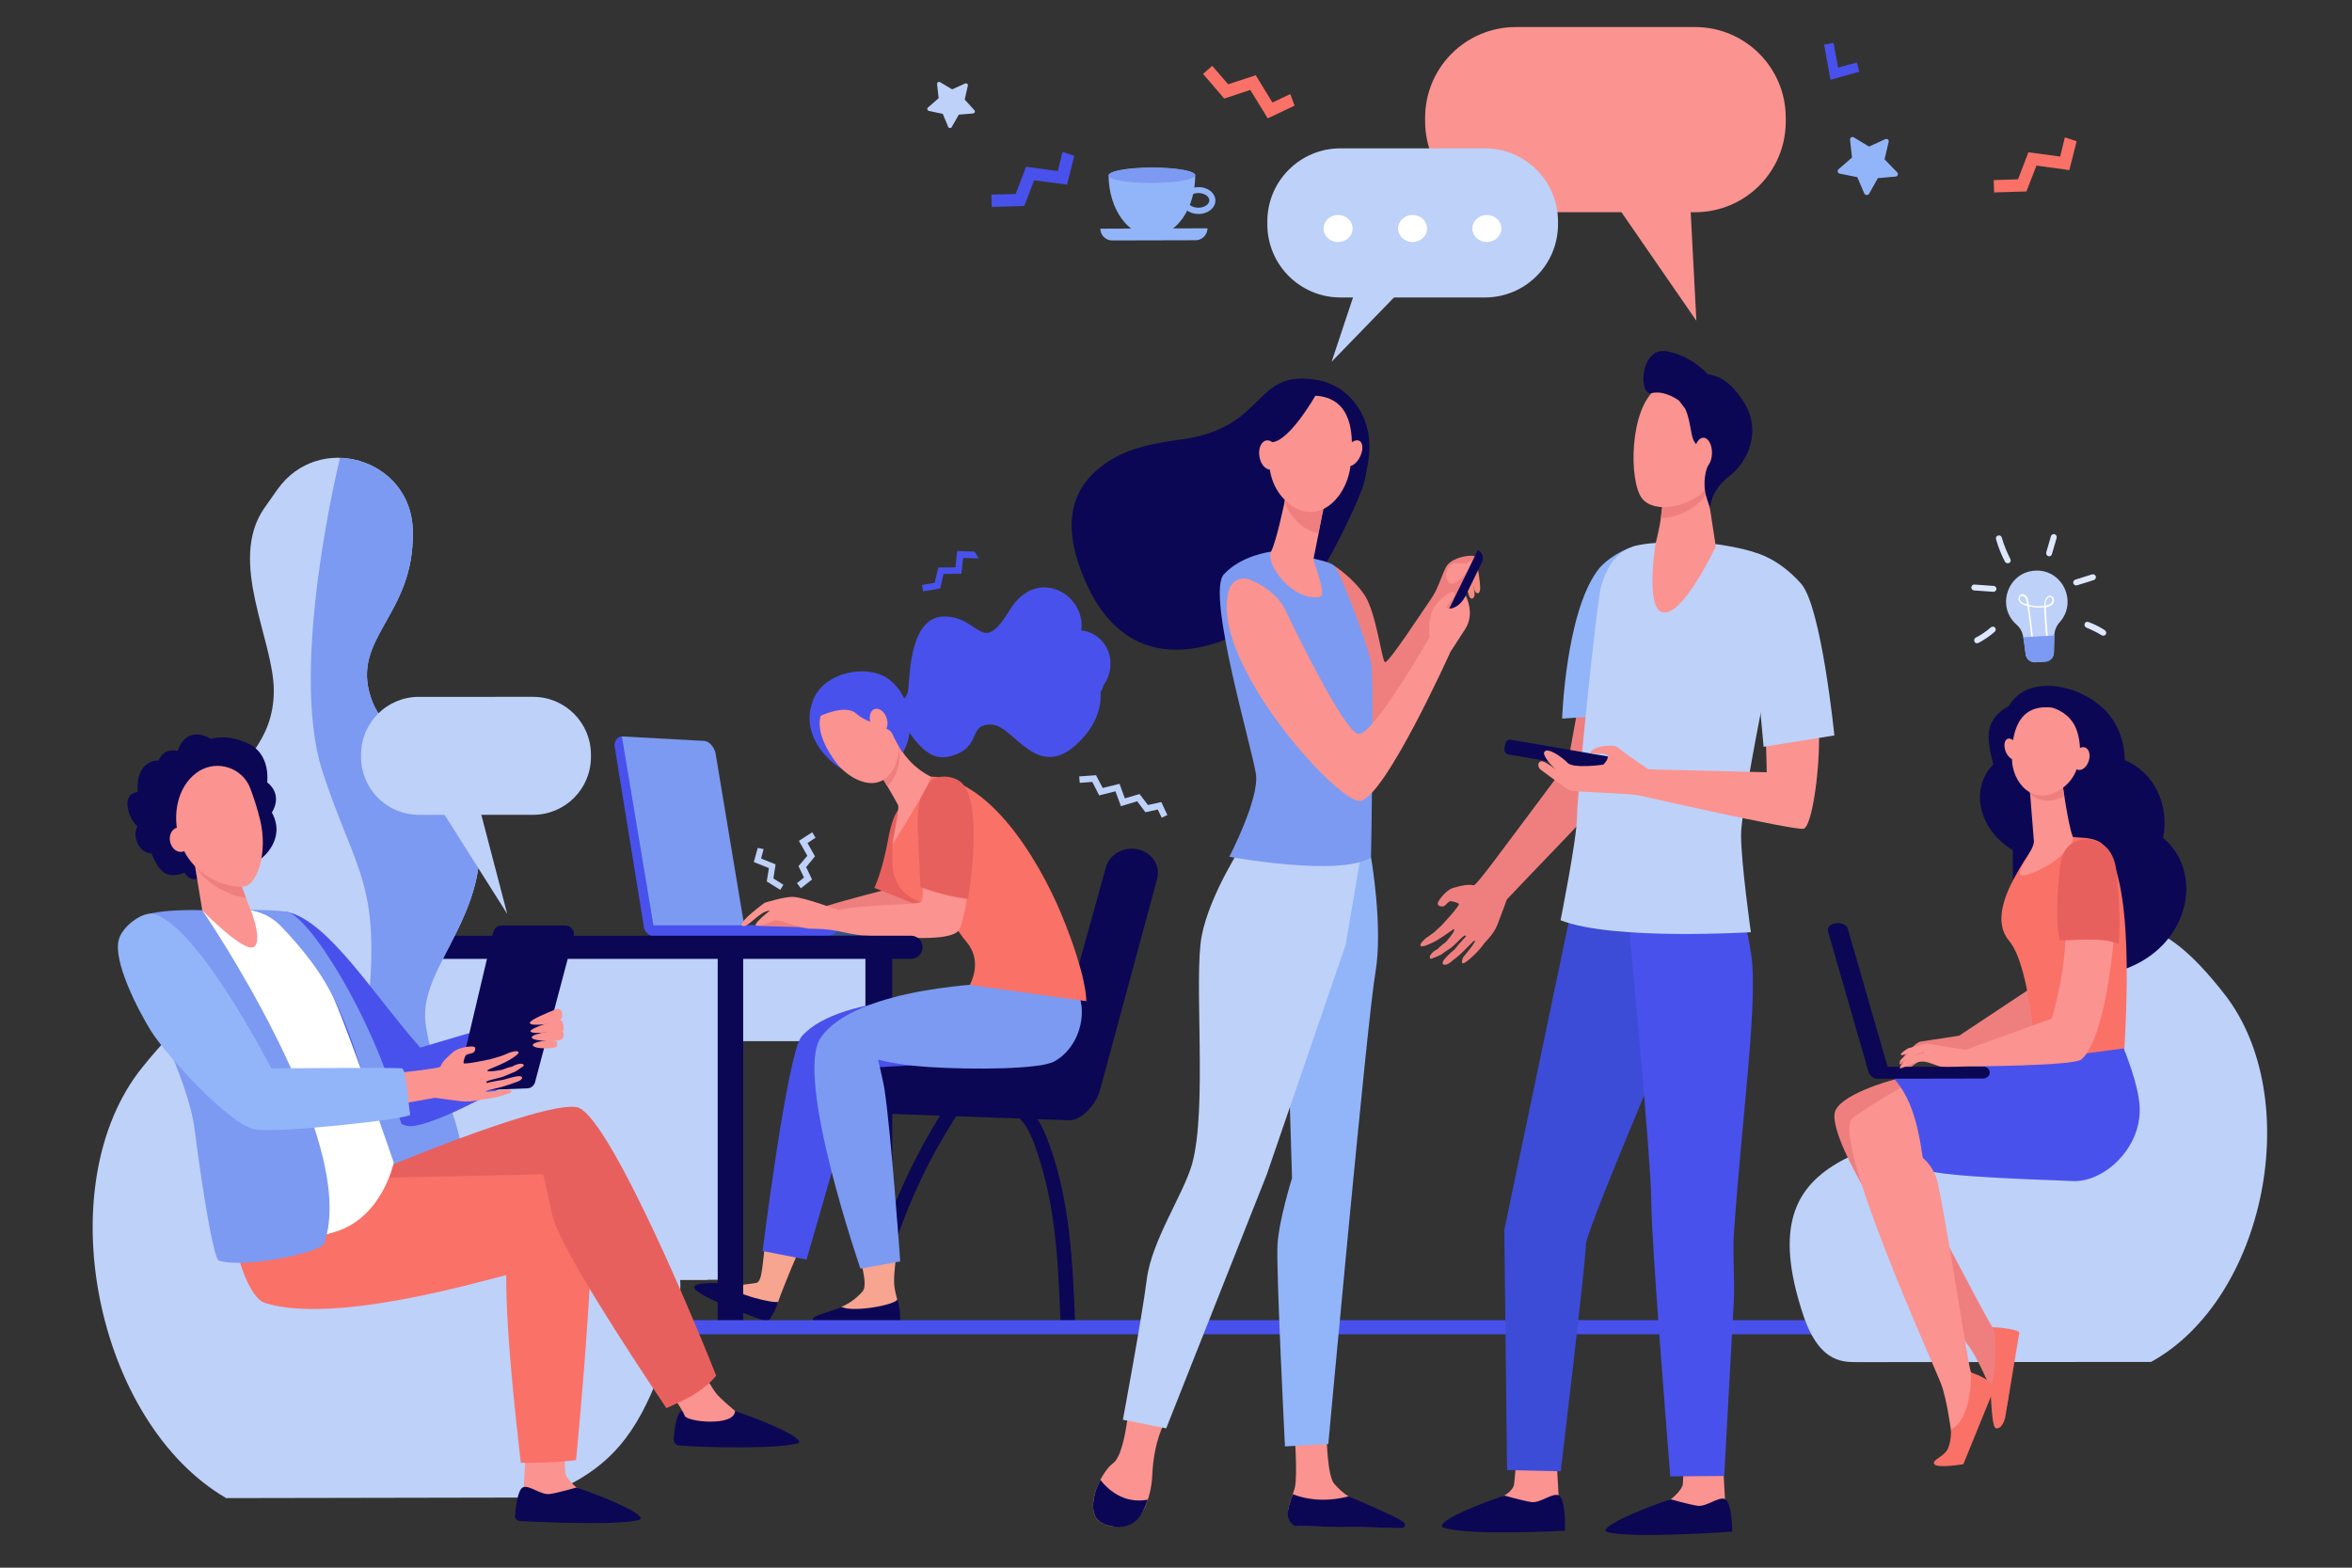 <?xml version="1.0" encoding="utf-8"?>
<!-- Generator: Adobe Illustrator 20.0.0, SVG Export Plug-In . SVG Version: 6.00 Build 0)  -->
<svg version="1.1" id="Layer_1" xmlns="http://www.w3.org/2000/svg" xmlns:xlink="http://www.w3.org/1999/xlink" x="0px" y="0px"
	 viewBox="0 0 1200 800" style="enable-background:new 0 0 1200 800;" xml:space="preserve">
<rect x="0" y="0" width="1200" height="800" fill="#333333" stroke="none"/>
<style type="text/css">
	.st0{fill:#0B0754;}
	.st1{fill:#4951EC;}
	.st2{fill:#BED1F9;}
	.st3{fill:#FAE0B2;}
	.st4{fill:#184655;}
	.st5{fill:#7C9AF2;}
	.st6{fill:#355389;}
	.st7{fill:#F7A491;}
	.st8{fill:#EF7F7F;}
	.st9{fill:#E8605D;}
	.st10{fill:#FA7167;}
	.st11{fill:#FB9390;}
	.st12{fill:#F48C7F;}
	.st13{fill:#92B5F9;}
	.st14{fill:#F47458;}
	.st15{fill:#FFFFFF;}
	.st16{fill:#DDE8FE;}
	.st17{fill:#3C4CD6;}
</style>
<g>
	<g>
		<path class="st0" d="M446.2,675.5c5.8-31.8,16.7-62.6,32.8-91.2c4.6-8.1,9.5-16,14.8-23.7c2.5-3.6-3.7-7-6.2-3.4
			c-19.1,27.6-33.4,58.1-42.2,89.8c-2.5,8.9-4.4,17.8-6,26.8c-0.3,1.7,0.5,3.5,2.5,4C443.6,678.2,445.9,677.3,446.2,675.5
			L446.2,675.5z"/>
	</g>
	<g>
		<path class="st0" d="M518.7,569.3c5,4.2,7.4,10.1,9.5,15.9c2.5,7,4.5,14.1,6.1,21.3c3.2,14.2,4.7,28.6,5.6,43.1
			c0.5,8.4,0.9,16.8,1.2,25.2c0.2,4.4,7.5,4.4,7.4,0c-1.2-30.2-2.5-61.1-12.9-90.1c-2.6-7.2-5.6-14.8-12-20c-1.4-1.1-3.5-1.3-5,0
			C517.4,566,517.3,568.2,518.7,569.3L518.7,569.3z"/>
	</g>
	<path class="st0" d="M529.7,543.7h-98c-7,0-12.7,5.2-12.7,11.7l0,0c0,6.4,5.7,12.2,12.7,12.2l114,4.1c6.5,0,13.7-8.8,15.3-14.6
		l29.4-108.7c1.8-6.7-2.7-13.5-10-15l0,0c-7.1-1.5-14.2,2.5-16.1,9l-26.6,95.6C536.8,541.3,533.5,543.7,529.7,543.7z"/>
	<polygon class="st1" points="497.2,281.5 488.3,281.2 487.5,289.5 478.7,289.6 476.9,297.4 470.4,298.5 471,301.8 479.7,300.3 
		481.4,292.9 490.5,292.8 491.4,284.7 499.4,285 	"/>
	<polygon class="st2" points="389.6,433.3 388.3,438.1 395.7,441.1 394.6,448.3 399.7,451.5 398.1,454.1 391.2,449.8 392.3,443 
		384.6,439.9 386.6,432.7 	"/>
	<polygon class="st2" points="592.5,409.3 585.7,410.8 581.4,405.2 573.9,407.4 571.2,400 562.6,402.1 559.2,395.6 550.6,396.2 
		550.9,399.5 557.3,399 560.8,405.9 569.1,403.8 571.9,411.4 580.2,408.9 584.4,414.5 590.7,413.1 592.7,417.3 595.6,415.9 	"/>
	<polygon class="st2" points="412,430.2 416.1,427.5 414.4,424.7 407.6,429.1 411.9,436.7 407.4,442 410.2,447.8 406.6,450.7 
		408.6,453.3 414.3,448.8 411.3,442.5 415.8,437 	"/>
	
		<rect x="317.5" y="488.6" transform="matrix(-1 -1.224647e-16 1.224647e-16 -1 764.927 1019.911)" class="st2" width="129.9" height="42.8"/>
	
		<rect x="263.7" y="486.1" transform="matrix(-1 -1.224647e-16 1.224647e-16 -1 624.565 1139.171)" class="st3" width="97.1" height="166.9"/>
	
		<rect x="441.6" y="480.2" transform="matrix(-1 -1.224647e-16 1.224647e-16 -1 896.836 1154.626)" class="st0" width="13.7" height="194.3"/>
	
		<rect x="304" y="652.6" transform="matrix(-1 -1.224647e-16 1.224647e-16 -1 617.954 1327.111)" class="st4" width="9.9" height="21.8"/>
	
		<rect x="249.4" y="653" transform="matrix(-1 -1.224647e-16 1.224647e-16 -1 508.684 1327.436)" class="st4" width="9.9" height="21.5"/>
	<g>
		<path class="st1" d="M332.3,476.5c0.2,0,0.5,0,0.7-0.1c2-0.5,3.4-2.8,3-5.1c0,0-16.1-92.9-17.4-93.4c-0.4-0.2-1.3-2.1-1.4-2.1
			c-0.2,0-0.4,0-0.6,0.1c-2,0.5-3.4,2.8-3,5.1l14.9,91.9C329,475,330.6,476.5,332.3,476.5z"/>
		<path class="st5" d="M365.1,384.5l14.9,89.6l-46.2,0.6l-16.5-98.9l42,2.3C362.4,378.3,364.7,382.1,365.1,384.5z"/>
		<path class="st6" d="M444.7,472.1c0,0.1,0,0.1,0,0.2l0,0c0,2.9-1.7,5.2-3.7,5.2l-58.7,0.1c-2.1,0-3.8-2.3-3.8-5.2
			c0-0.1,0-0.2,0-0.4H444.7z"/>
		<path class="st1" d="M427.7,472.1c0,0.1,0,0.1,0,0.2l0,0c0,2.9-2.5,5.3-5.6,5.3l-87.9,0.2c-3.1,0-5.6-2.3-5.6-5.2
			c0-0.1,0-0.2,0-0.4H427.7z"/>
	</g>
	<path class="st7" d="M409.6,634.3c-3.6,6.6-12.3,28.5-12.6,30.2c-0.1,0.5-1.3,2.1-1.7,2.4c-11.3,1.1-19.5-4.9-25.8-10.9
		c5.9,0.4,14.9-1.1,16.3-1.3c3.4-0.6,3.1-11,5-22.7C393.7,633.3,405.2,630.3,409.6,634.3z"/>
	<path class="st0" d="M397,664.3c-0.9,3.7-4.8,10.4-5.6,10.2c-0.9-0.2-34.2-12.2-37-16.9c-1.8-2.9,7.3-3.1,14.6-2.7
		C375.3,660.9,395.1,665.3,397,664.3z"/>
	<path class="st1" d="M517.1,540.6l-77.4,4.5l-28.2,97.7l-22.4-4.4c0,0,12.6-101.1,19.9-109.5c20-23.1,89.8-20.3,89.8-20.3
		L517.1,540.6z"/>
	<path class="st7" d="M457.3,639.5c-0.3,4.5-1.3,10-1.1,15.2c0.1,3.5,1.4,7.8,1.6,8.5c0.1,0.5-0.3,2.4-0.6,2.9
		c-9.8,5.7-19.8,3.7-28,0.8c5.5-2.1,9.4-6.2,10.8-7.8c2.4-2.6,0.7-10.2-2.4-21.7C441,637.5,451.7,637.7,457.3,639.5z"/>
	<path class="st5" d="M509,501.7c0,0-72.2,1.4-90.3,27.9C405.2,549.4,439,647.4,439,647.4l20.3-3.7c0,0-4.7-66.4-8.1-88.3
		c-0.6-3.7-3.2-14.7-3.2-14.7s9,2.7,25.8,3.8c23,1.5,56.5,1.1,63.8-2.7c12.5-6.5,17.7-24.1,12.2-35.6
		C544.3,494.6,509,501.7,509,501.7z"/>
	<path class="st0" d="M457.8,663.1c1.3,2.3,1.9,11.3,1.1,11.5c-0.9,0.2-39.1,2.3-43.7-0.8c-2.8-1.9,7.2-4,14-6.7
		C437.5,669.8,457.4,665.5,457.8,663.1z"/>
	<path class="st8" d="M453.6,453.6c0,0-21,5.3-31.5,8.6c-10.5,3.3-23.9,4.3-23.9,4.3l-11.3,6l24.2,0.7l56.4-5l4.8-13.1L453.6,453.6z
		"/>
	<path class="st9" d="M469.4,411.1l-10,1.4c0,0-3.6,0.7-6.4,16.5c-2.9,15.8-6.9,24.1-6.9,24.1l24.6,9.8
		C488.5,438.1,500.9,408.7,469.4,411.1z"/>
	<path class="st10" d="M468.8,396.8c-6.4,1.1-6.8,6.3-6.8,6.3l-6.6,27.3c0,0-0.6,11.6,0.7,16c2.6,8.6,7.8,12,16.4,15
		c11.4,3.9,15.8,13.7,20.7,19.4c8.5,9.9,1.6,21.8,1.6,21.8l59.4,8.3c0,0,0.8-11.6-12.6-44.2C529.9,438.5,501.9,391,468.8,396.8z"/>
	<path class="st11" d="M489.9,400.1c-7.3-8-25.8,1.9-20.1,28.4c0,0.2,2.1,28,0.4,31.5c-1.1,2.1-26.9,1.1-42.5,4.4
		c0,0-16.9-6.3-22.8-6.7c-4.4-0.3-14.8,3-14.8,3s-13.5,9.9-11.6,11.6c2.6,2.2,8.9-7.6,14.3-7.6c0,0-9.7,7.5-6.7,7.7
		c3,0.2,7.1-2.1,9.3-2.7c2.2-0.7,10.2,3.3,17.2,4.2c1.2,0.1,5.8-0.1,11.1,0.6c5.4,0.7,11.5,2.7,18.7,3c19.3,0.9,41.1,3,46.5-2.4
		C492.9,471.1,502.2,413.6,489.9,400.1z"/>
	<path class="st9" d="M493.2,458.7c-11.8-1.5-23.6-6-23.6-6s-1-23.3-1.1-24.2c-0.8-12.2-0.3-22,4.8-28.3c2.6-3.2,5.3-3.9,8.6-3.9
		c3.1,0,7.3,1.2,9.6,4.1c8.2,10.5,5.1,41,2.5,57.8l-0.1,0.7L493.2,458.7z"/>
	<path class="st1" d="M463.4,351.7c0.9-7.9,0.9-37.7,19-37.1c18.1,0.6,18.3,20.6,32.9-3.5c13.6-22.3,38.8-7.9,36.4,10.6
		c2.6,0.3,5.1,1.1,7.4,2.7c7.9,5.3,9.9,16.3,4.3,24.7c-0.9,1.3-0.8,2.8-1.9,3.9c0.6,8.3-2.6,17.1-10.5,25.2
		c-21.5,22-33.3-7.7-44.9-8.4c-11.6-0.7-5.9,9.5-17,14.6c-11.1,5-18.7,1.7-31.1-20.1l-3-5.9C455.2,358.2,462.5,359.6,463.4,351.7z"
		/>
	<path class="st1" d="M453,346.3c12.8,8.9,15.6,31.6,3.8,42.4c-7.6,7-22.7,8.3-31,1.3c-13.5-11.3-15.1-24.1-10.3-34.2
		C421.7,342.8,442.4,338.9,453,346.3z"/>
	<path class="st11" d="M457,377c0,0,3.9,12.2,17.8,19.3c1.7,0.9-19.3,34.7-19.3,34.3c-0.1-2.6,3.6-17.8,2.7-19.7
		c-2.5-5.1-16.7-28.5-16.7-28.5L457,377z"/>
	<path class="st8" d="M449,379.8l-7.6,2.6l0,0c0,0,6.3,10.3,11.2,18.7c1.8-1.4,3.3-3.5,4.5-6.4c2-4.6,2.3-9.3,1.5-13.8
		c-1.2-2.3-1.7-3.8-1.7-3.8L449,379.8z"/>
	<path class="st11" d="M428.6,354.1c0,0,6.8-2.9,14.2-0.1c7.4,2.8,20.7,20.8,13.9,36.6c-6.9,15.8-23.3,8-30.6-2.1
		C418.9,378.5,411.6,363.4,428.6,354.1z"/>
	<path class="st1" d="M458.1,363.1c-5.9-10.2-12.3-16.2-21.4-13.9c-9.1,2.3-17.2,3.9-17.8,14.5l-0.7,1.8c0,0,13.1-6.4,18.6-1.4
		c5.4,5,16.8,6.6,18.3,10.1c1.5,3.5,5.3,9.8,5.3,9.8l0.7-3.9C461.2,380.1,464,373.3,458.1,363.1z"/>
	<path class="st11" d="M444.3,369.3c1.2,3.2,4,5,6.2,4.1c2.2-0.9,3-4.2,1.7-7.4c-1.2-3.2-4-5-6.2-4.1
		C443.9,362.8,443.1,366.1,444.3,369.3z"/>
	
		<rect x="210.4" y="486.1" transform="matrix(-1 -1.224647e-16 1.224647e-16 -1 578.784 1139.171)" class="st2" width="157.9" height="166.9"/>
	
		<rect x="366.2" y="482.4" transform="matrix(-1 -1.224647e-16 1.224647e-16 -1 745.376 1156.957)" class="st0" width="13" height="192.1"/>
	
		<rect x="207" y="483.9" transform="matrix(-1 -1.224647e-16 1.224647e-16 -1 421.314 1159.85)" class="st4" width="7.4" height="192.1"/>
	<path class="st0" d="M182.1,489.3h282.7c3.3,0,5.9-2.6,5.9-5.9v0c0-3.3-2.6-5.9-5.9-5.9H182.1c-3.3,0-5.9,2.6-5.9,5.9l0,0
		C176.2,486.7,178.9,489.3,182.1,489.3z"/>
</g>
<g>
	<path class="st1" d="M1108.7,677.3c0-2-1-3.6-2.2-3.6H135.6c-1.4,0-2.6,1.6-2.6,3.6s1.2,3.6,2.6,3.6h970.9
		C1107.8,680.8,1108.7,679.2,1108.7,677.3L1108.7,677.3z"/>
</g>
<g>
	<path class="st11" d="M773.4,108.3h91.4c25.6,0,46.3-20.7,46.3-46.3v-1.9c0-25.6-20.7-46.3-46.3-46.3h-91.4
		c-25.6,0-46.3,20.7-46.3,46.3V62C727.2,87.6,747.9,108.3,773.4,108.3z"/>
	<polygon class="st11" points="862,96.8 865.5,163.7 818.3,95.3 	"/>
</g>
<g>
	<path class="st8" d="M677.7,302.5l3-13.8c0,0,9.9,6.3,15.7,15.3c5.8,9,8.6,33,10.2,33.9c1.7,0.9,20-27.3,23.2-31.8
		c4-5.5,5.4-11.8,7.9-16.6c2.5-4.8,11.2-6.4,14.5-5.8c3.3,0.6-4.5,14.6-4.5,14.6s-19.9,34.5-26.5,53.4
		c-6.6,18.9-27.3,27.9-30.6,25.2C687.4,374.2,677.7,302.5,677.7,302.5z"/>
	<path class="st11" d="M738,292.1c0,0,0.8-3.6,3.1-4.4c2.2-0.7,6.1-0.1,6.4,0c0.2,0.1,4.5-2.2,4.5-2.2l-3.6,6.6c0,0-6.9,8.2-9.2,5.1
		C736.8,294.2,738,292.1,738,292.1z"/>
	<path class="st12" d="M753.2,285.8c0,0,2.5,12.7,1.9,15.4c-0.6,2.7-2.2,1.2-2.5,0.7c-1.2-2.4-2.1-10.6-2.1-10.6L753.2,285.8z"/>
	<path class="st12" d="M747.8,296.4c0,0,1.2,7.9,2.4,8.8c0.8,0.6,1.8,0.2,2.1-1.3c0.3-1.6-1.6-11.3-1.6-11.3L747.8,296.4z"/>
	<path class="st0" d="M740.5,318.9l-4.2-2l17.7-36.2l0,0c2.3,1.1,3.2,3.9,2.1,6.2L740.5,318.9z"/>
	<path class="st0" d="M696.1,245.8c2.5-11.3,4.9-22.7-1.6-35.2c-5.3-10.1-14.5-15.9-25.1-17.1c-30.1-3.6-23.7,24.6-65.8,30.6
		c-13.1,1.9-25.2,3.7-36.2,10.2c-19.7,11.8-27.2,30.6-14.1,61.3c32,75.2,110.7,11.4,120.4-3.4C680.9,281.2,694.5,253,696.1,245.8z"
		/>
	<path class="st11" d="M575.6,720.9c0,0-2.1,21.8-7.7,25.8c-5.5,4-12.9,18.8-9.2,26.8c1.1,2.5,3.4,3.9,6.1,4.8
		c7.8,2.4,16-1.6,19.3-9c1.8-4.1,3.5-9.7,3.8-16.6c0.8-17.7,6.3-26.7,6.3-26.7L575.6,720.9z"/>
	<path class="st11" d="M660.4,729.8c0,0,1.7,22,0.3,29.1c-0.8,3.8-5,11.7-3,15.3c1.9,3.6,4.1,4.5,4.1,4.5l50,0.8
		c2.7,0,0.9-1.7-1.3-3.3c-3.6-2.6-6.5-4.4-18-9.9c-0.7-0.4-3.5-2.1-4.5-2.7c-2.5-1.5-5-3.9-7.2-6.3c-3.6-4-3.9-23.4-3.9-23.4
		L660.4,729.8z"/>
	<path class="st13" d="M699.5,437.5c0,0,6.3,35.7,2.2,59.1c-4.1,23.4-24,240.3-24,240.3l-22.1,1.2c0,0-4.6-90.6-3.8-103.2
		c0.8-12.6,7.4-33.7,7.4-33.7l-2.2-73.2l27.8-96.1L699.5,437.5z"/>
	<path class="st2" d="M634.6,430c0,0-17.4,26.1-21.5,47.7c-4.1,21.6,3,88-4.9,116.3c-4.3,15.3-20.6,39-23.1,58.8
		c-2.5,19.8-12.2,71.7-12.2,71.7l22.1,4.4l51.3-129.5l40.2-117.1l10.3-60.3L634.6,430z"/>
	<path class="st5" d="M648.7,281.5c0,0-15.2,1.7-24.3,11.6c-9.1,9.9,14.7,89.5,16.4,102.1c1.7,12.6-13.6,42-13.6,42
		s56.9,10.5,72.3,0.3c0,0,1.7-90.6,0-99.6c-1.7-9-15.4-45.6-18.8-49.2C677.4,285.1,648.7,281.5,648.7,281.5z"/>
	<path class="st11" d="M627.2,300.6c1.5-4.4,6.5-6.6,10.8-4.7c5.9,2.5,14,7.4,17.9,15.6c6.6,13.8,29.8,61.2,37,63
		c7.2,1.8,36.4-49.2,36.4-49.2s-0.8-9,1.7-14.1c2.5-5.1,9.9-10.5,11-8.7c1.1,1.8-4.1,6.3-4.1,7.2c0,0.9,2.2,1.5,5.2-0.3
		c3-1.8,4.7-5.4,4.7-5.4s5,9-0.3,17.1c-5.2,8.1-7.4,11.4-7.4,11.4s-33.9,75.3-46.3,76.2C682.1,409.6,615.6,335.7,627.2,300.6z"/>
	<path class="st11" d="M656.4,250.8c0,0-0.1,0.7-0.3,1.8c-1,5.5-5,23.8-7.6,28.9c-3.2,6.1,11,25.5,24.8,23.1
		c4.1-0.7-3.5-17.8-3.1-19.6c0.7-3.5,1.6-8.2,2.6-13.1c0.5-2.7,1.1-5.5,1.6-8.1c1.5-7.4,2.7-13.5,2.7-13.5L656.4,250.8z"/>
	<path class="st8" d="M656,252.7c0.2-1.2,0.3-1.8,0.3-1.8l20.6-0.5c0,0-1.2,6.1-2.7,13.5c-0.5,2.6-1.1,5.4-1.6,8.1
		c-3.2-0.5-6.5-2-9.8-4.9c-3.6-3.2-6-7-7.4-11C655.7,254.6,655.9,253.5,656,252.7z"/>
	<path class="st11" d="M668.7,201.9c0,0-8.4,1.2-14.5,9c-6.1,7.8-12.6,32.1,2.5,45.3c15.1,13.2,30-1.7,32.2-17.6
		S690.7,201.4,668.7,201.9z"/>
	<path class="st11" d="M693.8,233.3c-1.8,3.5-4.8,5.4-6.8,4.3c-1.9-1.1-2-4.8-0.2-8.3c1.8-3.5,4.8-5.4,6.8-4.3
		C695.5,226,695.6,229.8,693.8,233.3z"/>
	<path class="st0" d="M671.3,201.6c0,0-13,23.1-22.2,24.1c-9.3,1.1-10.5,13.3-10.5,13.3s3.3-28.3,12.5-33.7
		C660.2,199.9,671.3,201.6,671.3,201.6z"/>
	<path class="st11" d="M652.1,231.2c0.8,4.1-0.8,7.9-3.4,8.4c-2.6,0.5-5.4-2.3-6.1-6.4c-0.8-4.1,0.8-7.9,3.4-8.4
		C648.6,224.2,651.3,227.1,652.1,231.2z"/>
	<path class="st0" d="M585.6,765.3c-12,2.2-20-4.8-24.2-10.1c-3.1,6-4.9,13.4-2.7,18.3c2,4.3,7.4,5.5,11.9,5.7
		c4.8,0.2,9.3-2.3,11.7-6.5C583.5,770.6,584.6,768.2,585.6,765.3z"/>
	<path class="st0" d="M688.1,763.6c-13.2,3.4-23,1.1-28.5-1.1c-1.4,4-3.3,9-2.3,11.9c1.2,3.5,2.9,4.3,4.5,4.4
		c12.1,0.3,44.3,0.7,53.5,0.9c1.3,0,2-1.5,1.2-2.5C714.2,774.4,689.1,764.2,688.1,763.6z"/>
</g>
<g>
	<path class="st2" d="M141.6,249.7c21-29.5,67.6-15.9,69,20.3c0,0.4,0,0.8,0,1.3c0.9,42.8-31.6,53.9-21.4,84.6
		c10.2,30.7,41.3,7.8,53.4,58c12.1,50.2-29.2,78.1-25.5,107.8c3.7,29.8,21.4,49.6,20.5,88.4c-0.7,28.8-53,118.1-53,118.1
		s-69.8-76.3-71.6-127.4c-1.8-48.5,33-44,34.8-89.5c1.9-45.6-66.1-51.7-33-108.9c7-12.1,24.9-23.8,24.9-49.9c0-26-23.6-65.7-5-93
		C137,256.3,139.3,253,141.6,249.7z"/>
	<path class="st5" d="M217.1,521.8c-3.7-29.8,37.6-57.6,25.5-107.8c-12.1-50.2-43.2-27.3-53.4-58c-10.2-30.7,22.3-41.9,21.4-84.6
		c0-0.4,0-0.9,0-1.3c-0.8-22.2-18.7-35.9-37.3-36.4l-0.1,1.2c0,0-26,105.4-8.7,158.7c17.4,53.3,31,57,22.3,129
		c-8.7,71.9-2.3,205.8-2.3,205.8s52.3-89.3,53-118.1C238.5,571.4,220.8,551.5,217.1,521.8z"/>
	<g>
		<path class="st14" d="M228.8,762.6H115.5c-14.4-13.6-23.2-32.3-22.9-52.9c0.2-10.4,2.2-19.4,6.5-28.3l146.1,1.7
			c4,9,6.2,18.9,6,29.3C251,732,242.5,749.6,228.8,762.6z"/>
	</g>
</g>
<g>
	<path class="st2" d="M757.6,151.8h-73.7c-20.6,0-37.3-16.7-37.3-37.3V113c0-20.6,16.7-37.3,37.3-37.3h73.7
		c20.6,0,37.3,16.7,37.3,37.3v1.5C794.9,135.1,778.2,151.8,757.6,151.8z"/>
	<polygon class="st2" points="693.8,141.3 679.4,184.6 721.4,141.3 	"/>
	<ellipse class="st15" cx="682.7" cy="116.6" rx="7.4" ry="6.9"/>
	<ellipse class="st15" cx="720.7" cy="116.6" rx="7.4" ry="6.9"/>
	<ellipse class="st15" cx="758.6" cy="116.6" rx="7.4" ry="6.9"/>
</g>
<g>
	<path class="st1" d="M214.4,534.6c0,0,61.7-18.5,64.1-18c2.4,0.5-7.2,21-6,27.7c0.4,2.1-52.8,32.5-64.6,30.3
		c-12.9-2.4-62.4-45-67.7-54.3c-5.9-10.3-16.2-36.1-9.4-45.8c3.1-4.4,10.7-10.3,16-9.1C167.8,470.4,190.5,507.5,214.4,534.6z"/>
	<path class="st5" d="M217.7,605.3c-0.4-1.8-13.2-31.6-13.8-34.6c-8.5-39.7-41.2-97.6-56.3-105.1c-2.4-1.2-19.9-1.3-19.9-1.3l9,4.5
		c10.3,9.4,21.8,20.3,29.2,32.4c21.3,35.2,35.8,116.3,37.8,116.1C205.8,617.1,218.6,609.3,217.7,605.3z"/>
	<path class="st2" d="M197.5,606.4c-29.9-17.4-34.6-58.5-47.3-80.6c-15.5-27-38.4-30-77.7,19c-48.2,60.1-23.7,180.9,42.9,219.7
		l159.7-0.3c32.9-11.8,47.5-29.2,59.3-58.1C387,577.3,264.1,645.1,197.5,606.4z"/>
	<path class="st11" d="M268.3,739.8c0,0-1.1,19.7-1.1,19.7c-0.4,2.5-2,8.7-2,10.9c0,8.5,38-7.2,29.5-11c-0.8-0.3-6-4.9-6.3-7.8
		c-0.4-4.5-0.2-11.6-0.2-11.6L268.3,739.8z"/>
	<path class="st0" d="M294.1,759.1c0,0-8.9,2.6-13.5,3.3c-4.6,0.7-10.6-4.8-13.8-3.4c-2.6,1.2-3.7,10-4,14.5c-0.1,1.4,1,2.6,2.4,2.7
		c10.5,0.5,50.4,2.4,60.8-0.6C331.3,774,312.3,765.2,294.1,759.1z"/>
	<path class="st0" d="M375,720.1c0,0-8.9,2.6-13.5,3.3c-4.6,0.7-10.6-4.8-13.8-3.4c-2.6,1.2-3.7,10-4,14.5c-0.1,1.4,1.1,3,2.5,3.1
		c11.6,1.1,50.3,1.9,60.6-1C412.2,735,393.2,726.2,375,720.1z"/>
	<path class="st11" d="M337.6,704.1c0,0,10.7,15,11.7,18.3c1,3.3,25.7,5.7,25.7-2.4c0-0.1-7.7-6.3-9.8-9.2
		c-3.6-4.8-12.1-20.6-12.1-20.6L337.6,704.1z"/>
	<path class="st0" d="M107.7,377.1c0,0-12-8.1-17.1,6.1c0,0-6.8-2.1-9.7,4.9c0,0-11.7-0.9-10.7,16.1c0,0-5.9,0.2-5.1,7
		c0.7,6.9,5.1,10.6,5.1,10.6s-2.6,3.1,0.2,8.9c2.4,5,6.9,4.8,6.9,4.8s3.1,8.6,7.5,10.4c4.4,1.8,9.3-0.6,9.3-0.6s2.4,4.5,6.8,3.1
		c4.4-1.4,9-6.9,14.4-6.1c5.4,0.8,17.9-4.1,17.9-4.1s13.1-9.7,5.5-23.6c0,0,6.1-8.6-2.4-15.4c0,0,2-14-9.3-19.6
		C115.5,374.1,107.7,377.1,107.7,377.1z"/>
	<path class="st10" d="M298.7,589.8c-10-4.9-115.1,11.4-115.1,11.4L171,581.1l-41,9.3c0,0-11.6,13.4-12.1,19.4
		c-1.6,19.4,7.3,51.9,17.3,55.1c35.7,11.3,112.3-11.8,123.1-14.2c0,0-0.4,17.4,2.9,52.8c1.3,14,3,29.5,4.5,43
		c9.4,0,18.8-0.2,28.2-1.4C293.9,745,308.8,594.7,298.7,589.8z"/>
	<path class="st9" d="M365.4,702c-18-45.4-57-134.5-71.1-137c-18.5-3.3-110.6,36.2-110.6,36.2l93.4-1.9c0,0,0.5,0.9,4.6,20.5
		c3.2,15.3,38.3,69,58.3,98.8C349.2,714.4,358.4,710.5,365.4,702z"/>
	<path class="st15" d="M128.1,464.6c0,0-23.3-0.3-25.7,0.3c-2.5,0.5,2,94.9,5,130.2c3,35.2,7.9,40.5,7.9,40.5s33.2,0.1,56.1-7.1
		c23.8-7.5,29.5-35.2,29.5-35.2s-21.6-63.3-30.2-82.9c-5.5-12.6-16.6-26.7-27.8-38.2C136.4,465.6,128.1,464.6,128.1,464.6z"/>
	<path class="st11" d="M121.5,447.4l4.7,12.7c0,0,8.1,18,3.8,22.8c-4.3,4.8-26.8-18.3-26.8-18.3L97.7,431L121.5,447.4z"/>
	<path class="st8" d="M99.5,441.9c6.7,10.4,18.3,15.2,26,16.3l-4-10.8L97.7,431L99.5,441.9z"/>
	<path class="st11" d="M101.7,393.4c9.6-5.8,22.1-1.4,26,8.9c1.7,4.5,3.6,10.2,5.1,16.5c3.7,15.3-1,31.9-7.9,33.5
		c-7,1.5-28.4-4.1-33.9-25.7C87.7,413.2,91.7,399.6,101.7,393.4z"/>
	
		<ellipse transform="matrix(0.977 -0.216 0.216 0.977 -90.225 29.837)" class="st11" cx="91.6" cy="428.3" rx="5.1" ry="6.3"/>
	<path class="st5" d="M103.2,464.5c0,0-27-1.1-33.2,4.6c-3.9,3.6,4,39.8,4,39.8s22,42.2,25.2,66.8c5.3,41,10.2,66.1,12.3,67.5
		c12.1,4.4,52.3-3.9,53.9-8.7C183.9,582.2,103.2,464.5,103.2,464.5z"/>
	<path class="st0" d="M233.8,551.3l17.9-75.7c0.5-2,2.2-3.3,4.2-3.3h32.6c2.9,0,4.9,2.7,4.2,5.5L273,552.2c-0.5,1.8-2.1,3.2-4,3.2
		l-30.7,1.2C235.4,556.8,233.2,554.1,233.8,551.3z"/>
	<path class="st11" d="M263.5,549.3c-1.4,0.3-3.7,0.8-5.2,1.3c-1.7,0.6-3.5,0.7-5,1c-3,0.6-5.2,1.1-5.1,1c0.1-0.2-0.6-0.5,0.9-1.1
		c1.9-0.7,6.2-1.4,8.9-2.6c1.5-0.7,4.8-2,4.8-2s4.6-2.9,4.5-3.2c-0.4-1.7-4.1-0.6-6,0.6c-1.6,0.2-5,1.6-5,1.6s-7.5,1.5-7.7,0.4
		c-0.1-0.4,4.4-1.9,8.7-4c3.9-1.9,7.6-4.5,7.3-5.3c-0.4-1.4-5,0.3-5,0.3s-3.1,1.4-4.2,1.7c-1.3,0.4-5.1,1.5-5.1,1.5s-13.7,3-13.8,2
		c-0.1-1,0.7-3.7,1.4-4.2c0.8-0.5,2.7-0.6,3.5-1.1c0.8-0.5,1.4-1.7,0.9-2.7c-0.5-1-5.2-0.1-5.2-0.1s-3.8,0.7-5.8,2.4
		c-7.1,5.9-5.8,6.8-6.7,7.6c-1.1,0.9-19.8,2.9-19.8,2.9s-55,6.4-58,6.6l1.9,18.3c3.3,0.3,66.8-10.7,73.3-12c0,0,8.3,1.2,13.5,1.8
		c5.2,0.6,10.5-1.1,12-1.1c0.2,0,5.2-0.5,11.3-2.6c5.2-1.9-0.6-2.4-0.6-2.4s-10.3,1.8-10.3,1c0-0.6,5.7-1.3,11.5-3.3
		c1.5-0.5,3-1,4.3-1.5C267.2,551,267.4,548.6,263.5,549.3z"/>
	<path class="st13" d="M138.4,545.2c0,0,64.2-0.5,66.6,0c2.4,0.5,3.1,16.9,4.3,23.6c0.4,2.1-67.6,9.7-79.4,7.5
		c-12.9-2.4-45.3-38.1-52.8-50.1c-6.3-10.1-19.8-35.8-16.4-47c2-6.8,12.5-14.5,18.2-12.7C101.8,473.6,138.4,545.2,138.4,545.2z"/>
	<g>
		<path class="st11" d="M283.8,515c1.2-0.5,2.6,0.3,2.9,1.6c0.3,1.3,0.3,2.9-0.8,3.9c-2,2-15.6,3.5-15.6,1.5
			C270.2,520.5,279.5,516.7,283.8,515z"/>
		<path class="st11" d="M286.8,520.9c0,0,1.6,5,0.4,5.1c-1.2,0.1-15.8,2.1-16.5,0.4C269.9,524.7,284.8,520,286.8,520.9z"/>
		<path class="st11" d="M287.4,526.6c0,0,0.6,2.2-0.6,3.6c-1.1,1.4-14.8,1.4-15.5-0.7C270.7,527.3,286.8,524.9,287.4,526.6z"/>
		<path class="st11" d="M284.2,531.7c0,0,0.3,1.7-0.3,2.5c-0.6,0.8-10.7,1.4-12-0.6C270.6,531.7,282.7,529.7,284.2,531.7z"/>
	</g>
</g>
<g>
	<g>
		<path class="st2" d="M1038.3,291.2c14-0.8,21.9,16,12.5,26.4c-1.7,1.9-2.6,4.3-2.7,6.8l-0.2,8.7c-0.1,2.4-1.9,4.3-4.3,4.5
			l-5.3,0.3c-2.4,0.1-4.5-1.6-4.8-4c-1.2-8.7-1-11.9-4.6-15.1C1018.3,309.6,1024.3,292,1038.3,291.2z"/>
		<g>
			<path class="st15" d="M1044.2,327.6c-0.7-7-1.2-14.8-1.3-17.7c-2.6,0.3-5.2,0.2-7.7-0.5c0.9,5.8,1.6,11.7,2.2,17.5l-0.8,0.1
				c-0.6-5.9-1.3-11.9-2.2-17.7c-1.5-0.4-3.3-1-4.1-2.4c-0.4-0.6-0.5-1.4-0.3-2.2c0.5-1.9,2.8-1.9,4-0.3c0.8,1,0.9,2.4,1.2,4.3
				c2.6,0.7,5.2,0.8,7.8,0.5c0-1.5,0.2-2.9,1-4c2.8-4.1,7.6,3.4-0.2,4.7c0.1,2.3,0.5,10.2,1.3,17.7L1044.2,327.6z M1044.5,305.5
				c-0.7,1-0.9,2.2-0.9,3.5c1.7-0.3,2.8-0.9,3.3-1.8C1047.8,305.7,1046,303.3,1044.5,305.5z M1031.2,304.1c-0.8,0.4-0.8,1.6-0.4,2.4
				c0.7,1.1,2.1,1.6,3.4,1.9c-0.2-1.4-0.3-2.7-1-3.6C1032.8,304.2,1031.3,304.1,1031.2,304.1z"/>
		</g>
		<path class="st5" d="M1048.1,324.3c0,0.1,0,0.1,0,0.2l-0.2,8.7c-0.1,2.4-1.9,4.3-4.3,4.5l-5.3,0.3c-2.4,0.1-4.5-1.6-4.8-4
			c-0.5-3.9-0.8-6.6-1.2-8.8L1048.1,324.3z"/>
		<g>
			<path class="st16" d="M1046.9,282.8l2.4-8.3c0.2-0.8-0.2-1.6-1-1.9c-0.8-0.2-1.6,0.2-1.9,1l-2.4,8.3c-0.2,0.8,0.2,1.6,1,1.9
				C1045.8,284.1,1046.7,283.6,1046.9,282.8z"/>
		</g>
		<g>
			<path class="st16" d="M1059.7,298.7l8.6-2.7c0.8-0.3,1.2-1.1,1-1.9c-0.3-0.8-1.1-1.2-1.9-1l-8.6,2.7c-0.8,0.3-1.2,1.1-1,1.9
				C1058.1,298.5,1058.9,298.9,1059.7,298.7z"/>
		</g>
		<g>
			<path class="st16" d="M1074.4,323.7c0.4-0.7,0.2-1.6-0.5-2.1c-2.6-1.7-5.4-3.1-8.4-4.2c-0.8-0.3-1.6,0.1-1.9,0.9
				c-0.3,0.8,0.1,1.6,0.9,2c2.7,1.1,5.4,2.4,7.8,3.9C1073.1,324.6,1074,324.4,1074.4,323.7z"/>
		</g>
		<g>
			<path class="st16" d="M1025.1,287.3c0.7-0.4,1-1.3,0.6-2c-1.8-3.5-3.3-7.2-4.4-11c-0.2-0.8-1.1-1.3-1.9-1c-0.8,0.2-1.3,1.1-1,1.9
				c1.1,4,2.7,7.9,4.6,11.6C1023.5,287.4,1024.4,287.6,1025.1,287.3z"/>
		</g>
		<g>
			<path class="st16" d="M1018.6,300.6c0.1-0.8-0.6-1.6-1.4-1.6l-9.8-0.7c-0.8-0.1-1.6,0.6-1.6,1.4c-0.1,0.8,0.6,1.6,1.4,1.6
				l9.8,0.7C1017.8,302,1018.5,301.4,1018.6,300.6z"/>
		</g>
		<g>
			<path class="st16" d="M1009,328.2c0.1,0,0.3-0.1,0.4-0.1c3-1.6,5.8-3.5,8.3-5.7c0.6-0.5,0.7-1.5,0.2-2.1
				c-0.5-0.6-1.5-0.7-2.1-0.2c-2.4,2.1-5,3.9-7.8,5.3c-0.7,0.4-1,1.3-0.6,2C1007.6,328.1,1008.3,328.4,1009,328.2z"/>
		</g>
	</g>
	<path class="st2" d="M1135,507.4c-33.5-43-53.4-40.8-67.4-17.7c-11.4,18.9-16.2,54.3-42.6,68.8c-58.7,32.3-135.6,21.1-104.9,112.8
		c8.6,25.6,21.8,23.6,28,23.8l149.4-0.1C1156.2,662.6,1176.1,560.1,1135,507.4z"/>
	<g>
		<g>
			<path class="st0" d="M1103.6,427.6c3.4-16.8-4.5-33.5-19.6-39.7c0.1-9.6-3.7-19.2-10.2-25.7c-12.8-12.9-39.3-18.5-48.8-2
				c-12.5,7.1-11.7,15.9-8,29.8c-12.1,12.6-7.7,33.1,10,43.9c-0.3,14.1-0.6,35.4,11.6,41.4c2.9,1.4,7.6,3.5,8.1,4.1
				c-0.8-0.7,9.1,26.8,39.8,14.2C1117.9,480.6,1124,444.4,1103.6,427.6z"/>
			<path class="st8" d="M973.6,541c2.5-2.4,6.8-4.6,6.5-4.9c-1-1.4-11.7,9.6-11,6.5c0.4-1.7,8.1-10.8,10.8-11.1
				c2.6-0.3,19.7-3,19.7-3l39.5-26.2c0,0,2-31-6.4-51.9c9.2-2.8,10.9-3.4,20.4-2.7c5.4,21.2,11.1,56.9,4.2,67.3
				c-2.9,4.4-54.2,21.3-54.2,21.3s-11.1,4.2-13.2,4.3c-1.6,0.1-5.9-0.3-8,0.1c-4.8,0.7-10.7,7.9-11.1,7.1
				C970.3,547.1,971.1,543.5,973.6,541z"/>
			<path class="st10" d="M1027.8,447.8c3.7-6.9,7.5-12.3,7.5-12.3c3.8-6.9,13.8-10.3,13.8-10.3s3.3,0.1,7.1,0.3
				c0.2,0.6,0.5,1.1,0.7,1.3c1.4,1.1,9.7-0.3,15,3.3c17.8,15.3,12.9,89.5,11.5,112.9l-44.4,0.2c0,0-2.9-50.1-13.9-63
				C1017.4,471.1,1022.3,458,1027.8,447.8z"/>
			<path class="st8" d="M1015.7,708.7c-0.5-0.9-6.6-15.8-11.7-22.4c-7.3-9.6-70.6-96.8-68-118c1.1-9.3,28.6-17.1,31.8-17.7
				c17.5,2.3-0.9,17.4,12.2,29.7c-8.5,2.9-13.6,6.6-11.7,9c7.4,9.6,46.6,87,48.3,87.9c7.6,4.4,10.6,2.4,10.6,2.4s-1.7,43.5-5.4,42.1
				C1018.2,720.4,1021,718.6,1015.7,708.7z"/>
			<path class="st10" d="M1030.3,679.9l-7.3,43.8c-1.6,5.7-4.4,5.6-5.1,4.9c-1.5-1.6-2.1-13.3-2.3-19.9c3.3-10.2,3-29.3,1-31.4
				C1021.5,677.3,1030.3,678.9,1030.3,679.9z"/>
			<path class="st11" d="M1004.2,572.5c-9.8-16.3-9.3-14.2-26.4-21.6c-6.8,2.8-29.8,17.1-32.7,19.8l36.5,26.4
				C980.4,594.2,993.1,579.5,1004.2,572.5z"/>
			<path class="st11" d="M1052.3,400.1c0,0,3,21.3,5.1,26.5c2.1,5.2-11.4,16.3-22.7,19.6c-11.2,3.4,3.4-11.5,3-17
				c-0.5-5.5-2.5-31.8-2.5-31.8L1052.3,400.1z"/>
			<path class="st8" d="M1035.7,405c-0.3-4.3-0.6-7.5-0.6-7.5l17.2,2.6c0,0,0.4,2.5,0.9,6.1C1046.2,410.2,1040,408.9,1035.7,405z"/>
			<path class="st11" d="M1046.9,361.1c0,0,6.8,1.5,10.9,7.9c4.2,6.4,7,25.2-6.7,34c-13.8,8.8-24.5-3.6-24.6-15.8
				C1026.3,375.2,1028.9,359,1046.9,361.1z"/>
			<path class="st11" d="M1023.3,383.5c1.2,2.9,3.5,4.7,5.2,4.1c1.7-0.7,2.1-3.6,1-6.5c-1.2-2.9-3.5-4.7-5.2-4.1
				C1022.6,377.6,1022.2,380.6,1023.3,383.5z"/>
			<path class="st11" d="M1058,385.9c-1,3.2-0.1,6.3,2,6.9c2.1,0.7,4.7-1.3,5.7-4.5c1-3.2,0.1-6.3-2-6.9
				C1061.6,380.7,1059,382.8,1058,385.9z"/>
			<path class="st1" d="M1006.2,544.3c7.6-0.7,32.7-3.3,32.7-3.3l44.6-6c0,0,7.9,18.8,8.2,30.6c0.5,20.7-18.5,38.1-34.7,37.1
				c-9.7-0.6-64.5-1.8-75.2-5.8c-2.2-16.8-4.8-35.1-16.1-47.2C983.8,547.4,995.9,545.3,1006.2,544.3z"/>
			<path class="st11" d="M1005.6,700.2c-1.2-1.3-11-68.2-16.9-96.3c-1.4-6.8-5.7-12.6-11.8-15.9l-31.8-17.4
				c-11,10.1,40.4,123.3,45.1,135.2c3.2,8.2,5.3,25,5.5,26.1c2.6,11.6-0.8,12.6,2.5,15c3.3,2.4,18-39.8,18-39.8
				S1012.1,706.9,1005.6,700.2z"/>
			<path class="st0" d="M1015.2,547.3L1015.2,547.3c0,1.7-1.5,3.1-3.5,3.1l-54,0.1c-1.9,0-3.8-1.7-4.5-3.7l1,0.7
				c0-1.7,1.5-3.1,3.5-3.1l54-0.1C1013.6,544.2,1015.2,545.6,1015.2,547.3z"/>
			<g>
				<path class="st0" d="M958.2,549.3c0.3,0,0.6,0,1-0.1c2.8-0.4,4.6-2.1,4.1-4l-20.6-71.4c-0.5-1.8-3.2-3.1-6-2.7
					c-2.8,0.4-4.6,2.1-4.1,4l20.6,71.4C953.7,548.2,955.8,549.3,958.2,549.3z"/>
			</g>
			<path class="st11" d="M974.2,539.7c3.1-1.5,7.9-2.3,7.8-2.7c-0.5-1.7-14.3,7.1-12.6,4.3c0.9-1.5,11.1-9.3,13.8-8.8
				c2.6,0.5,19.7,3.2,19.7,3.2l43.9-15.9c0,0,8.4-27.3,6.9-49.8c9.6,0.2,16.3,1.8,25,5.4c-1.5,21.8-7,57.6-16.9,65.3
				c-4.1,3.3-58.2,3.5-58.2,3.5s-11.8,0.5-13.9,0c-1.5-0.4-5.5-2.1-7.6-2.4c-4.8-0.8-12.6,4.2-12.8,3.3
				C969.2,544.4,971,541.2,974.2,539.7z"/>
			<path class="st9" d="M1050.6,446.2c0.6-6.9,1.5-13.9,8.5-16.8c4.4-1.9,9.6-1.2,13.5,1.4c4.7,3,6.6,8.5,7.2,13.9
				c1.4,12.1,2,24.8,1.2,37c-8.7-3.6-20.6-1.7-30.2-1.9C1048.6,469.1,1049.8,455.2,1050.6,446.2z"/>
		</g>
		<path class="st11" d="M980.7,533.1c-7.5,1.9-7.1,1.8-7.4,2c-5.3,3.3-4.9,4.8,3.3,1.3c0.2-0.1,0.4-0.1,0.7-0.1l3.9,0
			c1.5,0,2.2-1.8,1.1-2.8l0,0C981.7,533.1,981.2,533,980.7,533.1z"/>
		<path class="st10" d="M995.4,729.5c0,0,0.3,5.3-1.5,9.6c-1.8,4.3-8.6,5.9-7,8.1c1.6,2.2,14.8,0,14.8,0l15.2-37.3
			c0.6-1.4,0.3-3-0.9-4c-1.8-1.6-5.2-3.9-10.5-5.5C1005.7,700.3,1006.5,723.7,995.4,729.5z"/>
	</g>
</g>
<g>
	<path class="st8" d="M741.4,453.1c9.3-2.7,9.6-1,10.7-1.4c1.4-0.4,12.7-15.7,12.7-15.7s33.5-44.7,35.2-47.2l10.6-57.8l31.7-0.3
		c0,0-13.3,62.5-14.6,65.6c-1.3,3.1-54.4,57.7-58.9,62.7c0,0-2.9,8.1-4.9,13.1c-2,5-6.3,8.6-7.1,9.9c-0.1,0.2-3,4.3-8.2,8.4
		c-4.4,3.5-2.1-1.9-2.1-1.9s6.8-8,6-8.5c-0.6-0.4-4.1,4.2-8.9,8.2c-1.2,1-2.5,2-3.6,2.9c-3,2.4-5.5,1.1-2.8-1.9
		c0.9-1.1,2.6-2.8,3.9-3.8c1.5-1.1,2.4-2.7,3.4-3.8c2.1-2.3,3.6-3.9,3.5-3.9c-0.2-0.1-0.1-0.8-1.5,0.2c-1.6,1.2-4.4,4.7-7,6.3
		c-1.5,0.9-4.3,3-4.3,3s-5.1,2.3-5.3,2.1c-1.5-1.4,1.4-4,3.6-5c1-1.3,4.1-3.5,4.1-3.5s5.2-5.8,4.3-6.6c-0.4-0.3-4,2.8-8.2,5.3
		c-3.8,2.3-8.2,4-8.8,3.3c-1.1-1.2,2.8-4.2,2.8-4.2s2.9-2,3.8-2.7c1.1-0.9,4-3.7,4-3.7s9.7-10.3,8.8-11c-0.9-0.7-3.9-1.6-4.8-1.2
		c-0.8,0.4-1.9,2-2.8,2.4c-0.8,0.4-2.4,0.2-3.1-0.8c-0.7-1,2.5-4.6,2.5-4.6S738.7,453.9,741.4,453.1z"/>
	<path class="st11" d="M794.1,743.3c0,0,1.1,20,1.1,20c0.4,2.5,2.1,8.8,2.1,11.1c0,8.7-38.5-7.3-29.9-11.2c0.8-0.3,4.9-3,5.1-5.9
		c0.4-4.5,1.4-13.7,1.4-13.7L794.1,743.3z"/>
	<path class="st0" d="M767.6,763.2c0,0,9,2.6,13.7,3.3c4.6,0.7,10.7-4.9,14-3.4c3.6,1.7,3.2,18,3.2,18s-48.3,2.8-61.9-1.5
		C731.2,777.7,749.1,769.3,767.6,763.2z"/>
	<path class="st11" d="M879,745.2c0,0,1.1,20,1.1,20c0.4,2.5,2.1,8.8,2.1,11.1c0,8.7-38.5-7.3-29.9-11.2c0.8-0.3,6.1-4.9,6.3-7.9
		c0.4-4.5,0.2-11.8,0.2-11.8L879,745.2z"/>
	<path class="st0" d="M852.4,765.1c0,0,9,2.6,13.7,3.3c4.6,0.7,10.7-4.9,14-3.4c3.6,1.7,3.7,16.6,3.7,16.6s-51.6,3.7-63.7,0.2
		C814.6,780.2,833.9,771.2,852.4,765.1z"/>
	<path class="st17" d="M818,457.1l-16.3,7l-34.2,163.5l1.4,122.6l27.4,0.6c0,0,12.8-107.2,12.8-115.5c0-8.3,59.1-145.4,59.1-145.4
		L818,457.1z"/>
	<path class="st1" d="M830.5,466.1c0,0,12,126,12,147.2c0,21.2,9.7,140.1,9.7,140.1l27.5-0.2c0,0,2-36.2,4.9-89.5
		c0.5-8.3-0.6-25.2,0-33.8c4.3-62.2,12.7-120.7,8.7-143.9c-0.7-3.7-1.9-13.5-4.3-16C871.1,451.5,830.5,466.1,830.5,466.1z"/>
	<path class="st13" d="M797,366.7l33.3-2.2c0,0,1.6-29.8,1.6-44c0-17.2,5.2-42.6,3.2-42.1c-5.8,1.3-15.7,6.6-20.3,13.1
		C798.8,313.7,797,366.7,797,366.7z"/>
	<path class="st2" d="M875.8,277.7c0,0,19,2.6,24,6.3c5.6,4.1,11.9,13.4,11.9,13.4s-23.3,110.2-23.4,128.7c0,14.3,5,49.6,5,49.6
		s-70.4,4.4-97.1-6.1c0,0,8.4-41.9,8.4-52.9c0-11,10.1-111,12.4-118c2.1-6.3,5.9-17.7,18.8-20.5
		C848.7,275.4,875.8,277.7,875.8,277.7z"/>
	<path class="st11" d="M870.7,248.1l4.7,30.8c0,0-17.2,36.6-27.4,33.5c-8.6-2.7-3.3-35.1-3.3-35.1s4.7-17.4,3.3-26.1
		C846.5,242.4,870.7,248.1,870.7,248.1z"/>
	<path class="st8" d="M847.9,251.1c-1.4-8.7,22.7-3,22.7-3l0.4,2.6c-0.7,1.7-1.6,3.2-2.6,4.3c-5.4,5.8-13.8,9.2-21.1,9.5
		C848,259.7,848.5,254.7,847.9,251.1z"/>
	<g>
		<path class="st11" d="M874.6,204.5c0.7-0.2,5.5,35-3.6,44.8c-9.1,9.7-26.8,12.9-33.1,5.2c-7-8.5-6.7-46.4,7.5-56.4
			C859.4,188.2,874.6,204.5,874.6,204.5z"/>
		<path class="st0" d="M850.7,179.3c10.9,2.2,18,8.8,20.6,11.7c5,0.6,11.7,3.3,18.7,14.7c8.6,14.1,2.2,29.7-7.7,37.3
			c-10,7.6-9.8,16.5-9.8,16.5l-1.5-4.6c-1.2-3.5-1.6-7.1-1.2-10.8c0.2-2.2,0.7-4.5,1.6-6.5c2.4-5.1-5.1-8.5-7.3-12.8
			c-1.6-3.3-1.7-10.8-4.3-16.2l-3.1-4.1c0,0-7.1-5.5-14-3.9C835.7,202.3,836.7,176.4,850.7,179.3z"/>
		
			<ellipse transform="matrix(1.695954e-02 -1 1 1.695954e-02 622.938 1096.158)" class="st11" cx="868.9" cy="231.3" rx="7.8" ry="4.5"/>
	</g>
	<path class="st0" d="M827.4,389.8l-0.5,2.6c-0.2,1.4-1.5,2.3-2.9,2l-54.4-9.4c-1.4-0.2-2.3-1.5-2-2.9l0.5-2.6
		c0.2-1.4,1.5-2.3,2.9-2l54.4,9.4C826.8,387.2,827.7,388.5,827.4,389.8z"/>
	<path class="st11" d="M904.6,291.9c-6.4-0.2-12,41.9-8,46.1c4,4.2,4.8,56.1,4.8,56.1l-60.3-1.5l0,0c-1.2-0.8-13.8-9.3-15.6-11.1
		c-1.9-1.9-11.1-1-13.5,1.7c-2.4,2.7,5.4,0.5,7.6,1.9c2.2,1.5-1.6,5.1-1.6,5.1s-15.3,2.2-18.2-0.9c-3-3.2-10.9-8.5-12-5.3
		c-0.6,1.6,3.5,6.6,5.9,8.6c-2.9-2.2-6.3-4.5-7.5-4.1c-2.2,0.7-1.3,3.5-0.1,4.3c1.2,0.8,13.3,10.1,15.2,10.7
		c1.8,0.6,30,1.3,34.9,2.4c0,0,79.5,18.1,84,17c4-1,7.9-26.4,7.9-45.9C928,357.5,924.6,292.5,904.6,291.9z"/>
	<path class="st2" d="M896.3,282.3c0,0,11.1,2.6,22.6,15.5c10.4,11.7,17,77.5,17,77.5l-36.1,5.8l-2.9-31.8l-9.6-14.5L896.3,282.3z"
		/>
</g>
<g>
	<path class="st2" d="M272,415.8h-58.3c-16.3,0-29.5-13.2-29.5-29.5v-1.2c0-16.3,13.2-29.5,29.5-29.5H272
		c16.3,0,29.5,13.2,29.5,29.5v1.2C301.5,402.6,288.3,415.8,272,415.8z"/>
	<polygon class="st2" points="221.6,407.5 258.8,466.4 243.4,407.5 	"/>
</g>
<path class="st13" d="M951.2,98.8l-3.6-8.4l-9-1.8c-1-0.2-1.4-1.5-0.6-2.2l6.9-6l-1-9.1c-0.1-1,1-1.8,1.9-1.2l7.8,4.7l8.3-3.8
	c1-0.4,2,0.4,1.7,1.4l-2.1,8.9L968,88c0.7,0.8,0.2,2-0.8,2.1l-9.1,0.8l-4.5,8C953,99.8,951.7,99.7,951.2,98.8z"/>
<path class="st2" d="M483.8,64.8l-2.8-6.7l-7.1-1.5c-0.8-0.2-1.1-1.2-0.5-1.7l5.5-4.8l-0.8-7.2c-0.1-0.8,0.8-1.4,1.5-1l6.2,3.7
	l6.6-3c0.8-0.3,1.6,0.3,1.4,1.1l-1.6,7.1l4.9,5.4c0.6,0.6,0.2,1.6-0.7,1.7l-7.2,0.6l-3.6,6.3C485.1,65.6,484.1,65.5,483.8,64.8z"/>
<polygon class="st10" points="1053.5,70.1 1051.1,79.9 1034.9,77.7 1029.6,91.5 1017.2,91.9 1017.4,98.2 1033.9,97.7 1039,84.5 
	1055.8,86.8 1059.5,72.1 "/>
<polygon class="st1" points="542.1,77.5 539.7,87.3 523.5,85.1 518.2,99 505.8,99.3 506,105.6 522.6,105.1 527.6,92 544.4,94.2 
	548.1,79.5 "/>
<polygon class="st10" points="658.3,48 649.2,52.3 640.7,38.4 626.6,43 618.5,33.6 613.8,37.7 624.6,50.3 637.9,45.9 646.8,60.4 
	660.5,53.9 "/>
<g>
	<polygon class="st1" points="948.6,36.6 933.9,40.7 930.7,22.8 935.5,21.9 937.8,34.5 947.4,31.9 	"/>
</g>
<g>
	<path class="st13" d="M610,122.6l-42.6,0.1c-3.3,0-6-2.7-6-6l0,0l54.7-0.2l0,0C616,119.9,613.3,122.6,610,122.6z"/>
	<g>
		<path class="st13" d="M611.4,95.5c-4.8,0-8.6,3.1-8.6,6.9c0,3.8,3.9,6.8,8.7,6.8c4.8,0,8.6-3.1,8.6-6.8
			C620.1,98.5,616.2,95.4,611.4,95.5z M611.4,106c-3,0-5.6-1.7-5.6-3.7c0-2,2.5-3.8,5.6-3.8c3,0,5.6,1.7,5.6,3.7
			C617,104.3,614.5,106,611.4,106z"/>
	</g>
	<path class="st13" d="M609.8,89.4c0.1,17.1-9.8,31.1-22,31.1c-12.2,0-22.1-13.8-22.2-31c0-2.2,9.9-4,22.1-4
		C599.9,85.5,609.8,87.2,609.8,89.4z"/>
	
		<ellipse transform="matrix(1 -2.923602e-03 2.923602e-03 1 -0.259 1.718)" class="st5" cx="587.7" cy="89.5" rx="22.1" ry="3.9"/>
</g>
</svg>
